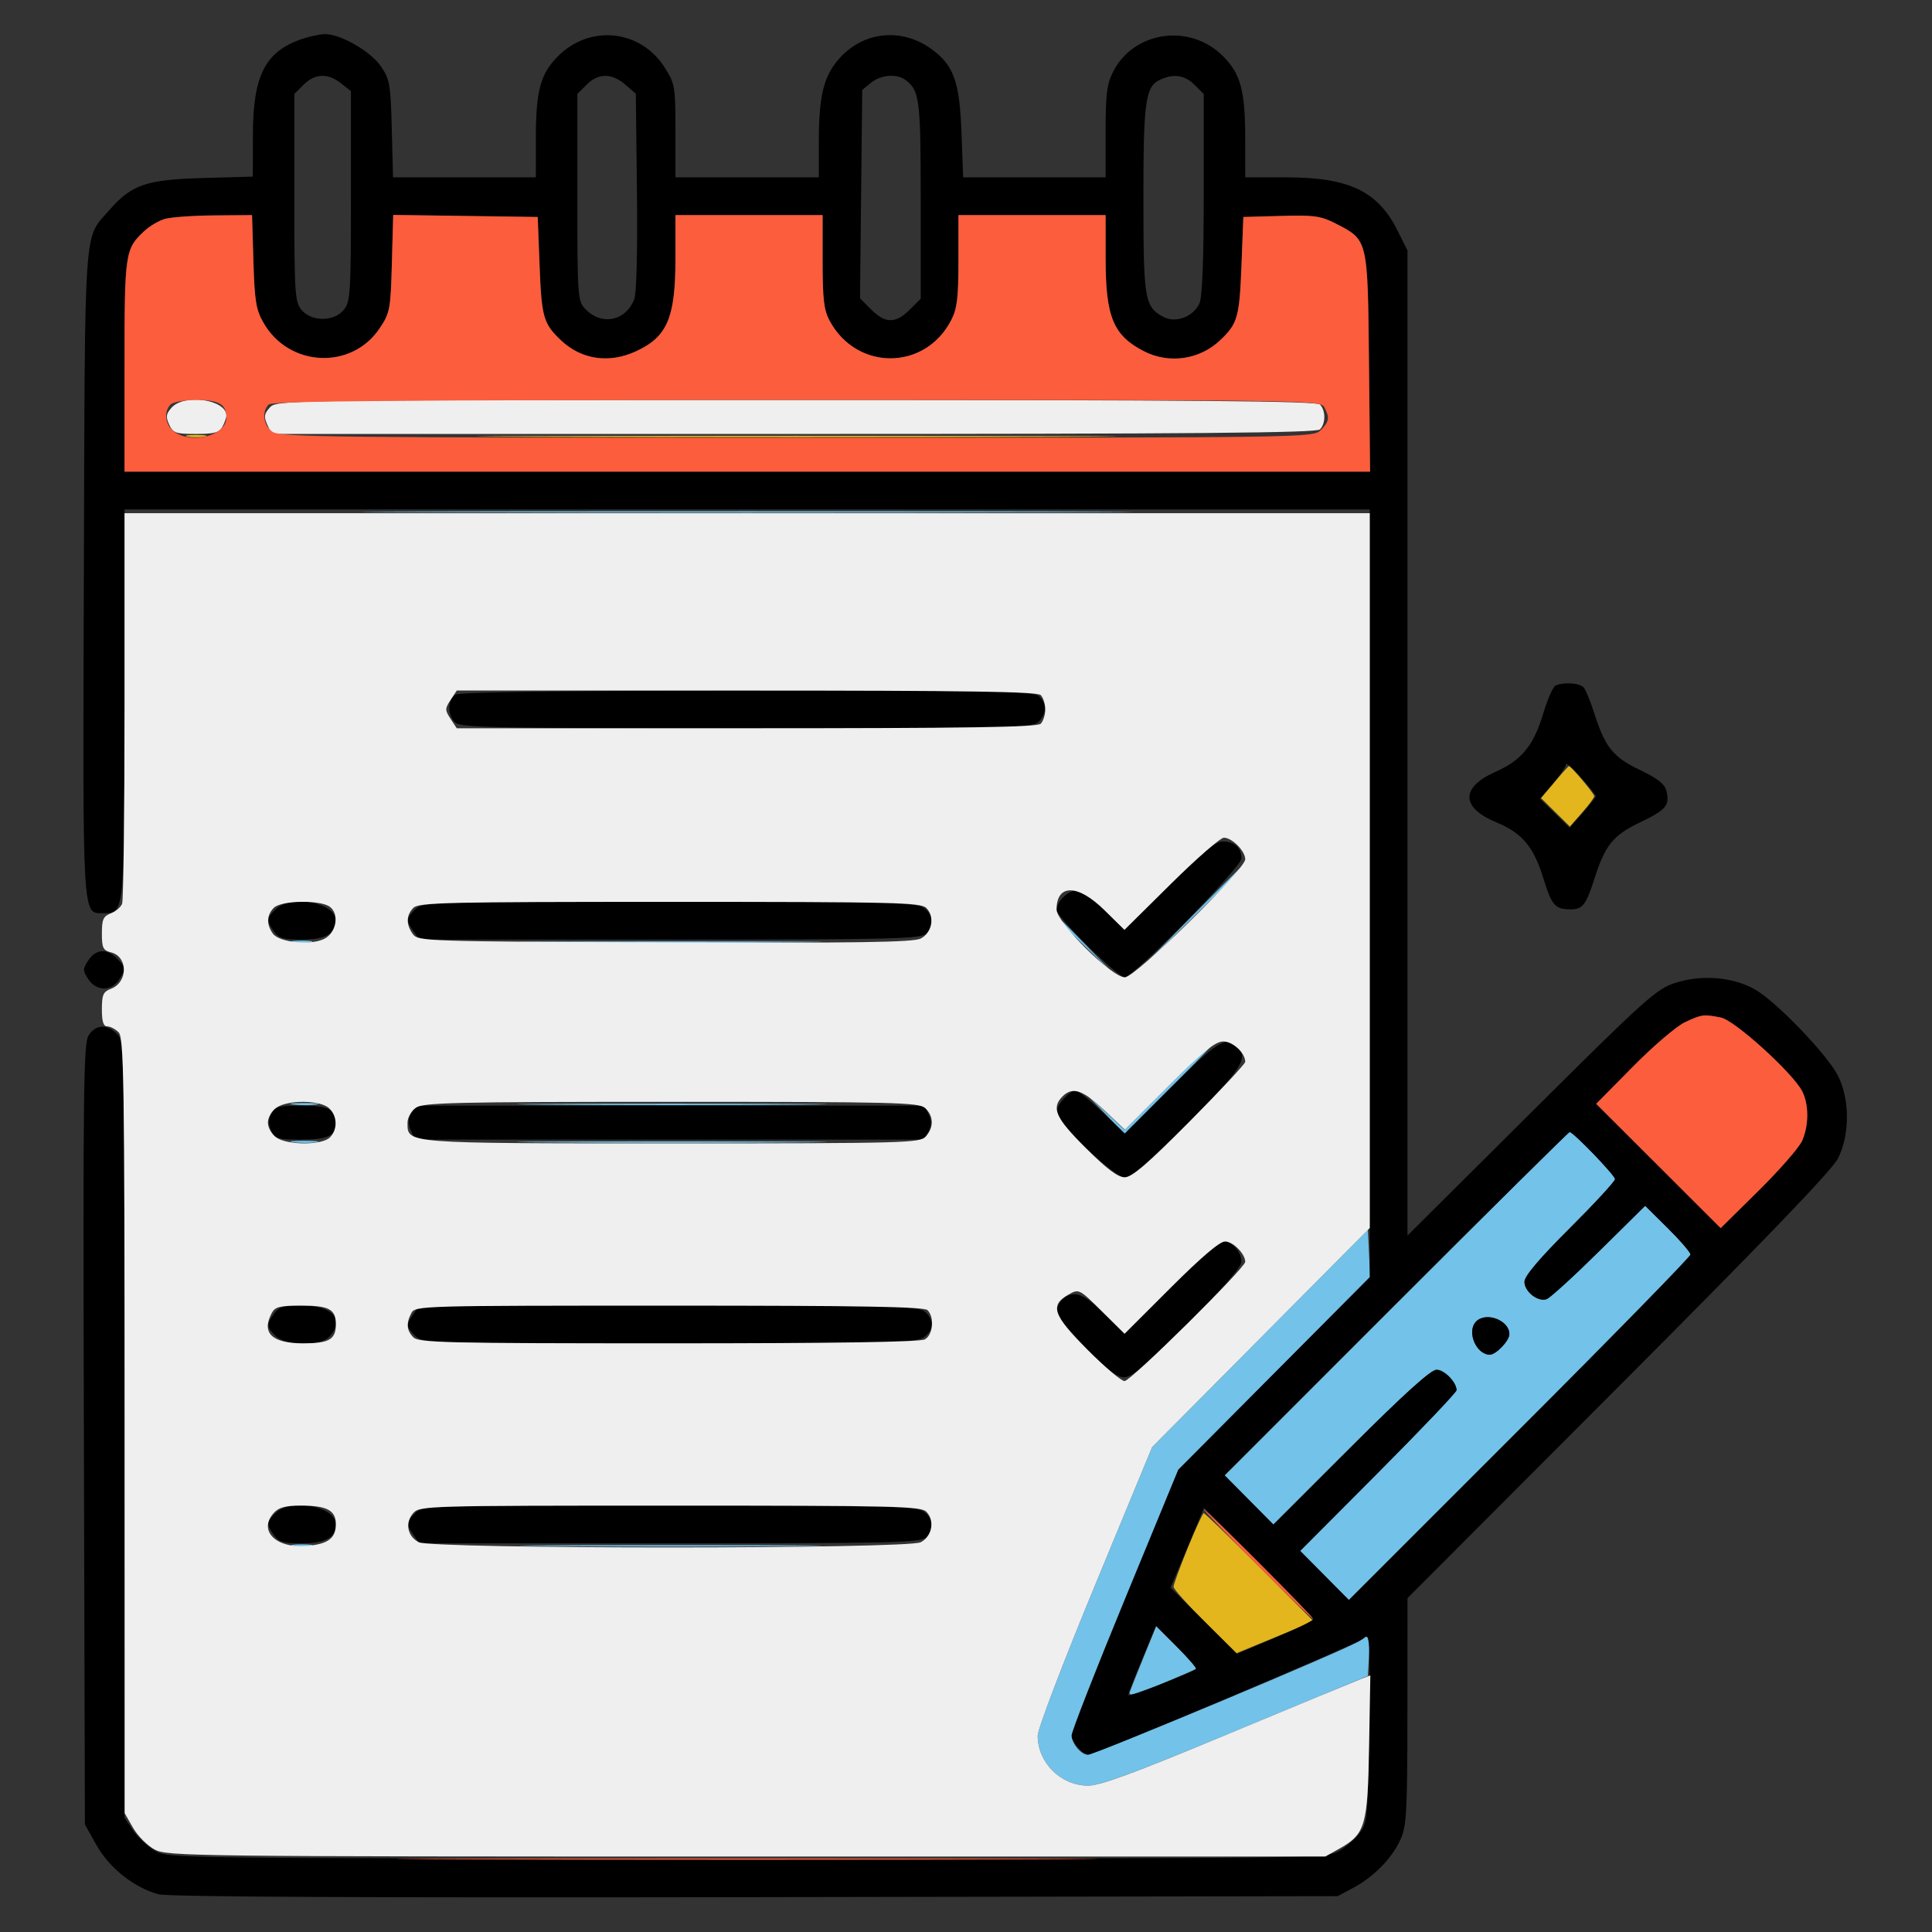 <svg xmlns="http://www.w3.org/2000/svg" width="512" height="512" viewBox="0 0 512 512" version="1.1"><rect x="0" y="0" width="512" height="512" fill="#333333" stroke="none"/><path d="M 49.750 115.706 C 50.987 115.944, 53.013 115.944, 54.250 115.706 C 55.487 115.467, 54.475 115.272, 52 115.272 C 49.525 115.272, 48.513 115.467, 49.750 115.706 M 142.250 115.750 C 180.063 115.895, 241.938 115.895, 279.750 115.750 C 317.563 115.605, 286.625 115.486, 211 115.486 C 135.375 115.486, 104.438 115.605, 142.250 115.750 M 411.946 207.283 L 408.391 211.500 412.212 215.266 L 416.033 219.033 419.266 215.350 C 421.045 213.324, 422.500 211.367, 422.500 211 C 422.500 210.325, 416.298 202.972, 415.781 203.033 C 415.626 203.051, 413.900 204.963, 411.946 207.283 M 314.746 410.264 C 312.681 415.344, 310.993 419.960, 310.996 420.522 C 310.998 421.084, 314.750 425.274, 319.332 429.833 L 327.665 438.123 337.903 433.894 L 348.140 429.666 333.833 415.333 C 325.964 407.450, 319.295 401.006, 319.013 401.014 C 318.731 401.022, 316.810 405.184, 314.746 410.264" stroke="none" fill="#e3b61e" fill-rule="evenodd"/><path d="M 115.250 135.750 C 160.762 135.894, 235.237 135.894, 280.750 135.750 C 326.262 135.606, 289.025 135.488, 198 135.488 C 106.975 135.488, 69.737 135.606, 115.250 135.750 M 314.487 244.250 L 300.500 258.500 314.750 244.513 C 327.988 231.520, 329.453 230, 328.737 230 C 328.592 230, 322.179 236.412, 314.487 244.250 M 280 243.275 C 280 243.426, 283.488 246.914, 287.750 251.025 L 295.500 258.500 288.025 250.750 C 281.082 243.552, 280 242.544, 280 243.275 M 77.750 249.706 C 78.987 249.944, 81.013 249.944, 82.250 249.706 C 83.487 249.467, 82.475 249.272, 80 249.272 C 77.525 249.272, 76.513 249.467, 77.750 249.706 M 145.323 249.750 C 163.375 249.902, 192.625 249.902, 210.323 249.749 C 228.020 249.596, 213.250 249.471, 177.500 249.472 C 141.750 249.472, 127.270 249.597, 145.323 249.750 M 309.761 287.728 L 298.033 299.457 292.766 294.491 L 287.500 289.526 292.753 295.005 L 298.007 300.483 310.248 288.241 C 316.981 281.509, 322.265 276, 321.990 276 C 321.714 276, 316.212 281.278, 309.761 287.728 M 77.768 292.725 C 79.565 292.947, 82.265 292.943, 83.768 292.715 C 85.271 292.486, 83.800 292.304, 80.500 292.310 C 77.200 292.315, 75.971 292.502, 77.768 292.725 M 144.750 292.750 C 163.037 292.902, 192.962 292.902, 211.250 292.750 C 229.537 292.597, 214.575 292.472, 178 292.472 C 141.425 292.472, 126.462 292.597, 144.750 292.750 M 370.012 345.488 L 324.533 390.975 330.998 397.498 L 337.462 404.020 357.990 383.510 C 372.159 369.353, 379.194 363, 380.702 363 C 382.768 363, 386 366.305, 386 368.418 C 386 368.953, 376.676 378.754, 365.280 390.197 L 344.560 411.003 351.014 417.514 L 357.467 424.025 402.733 378.767 C 427.630 353.874, 448 333.042, 448 332.473 C 448 331.903, 445.296 328.762, 441.992 325.492 L 435.984 319.546 423.742 331.639 C 417.009 338.290, 410.764 343.983, 409.865 344.290 C 407.545 345.083, 404 342.295, 404 339.678 C 404 338.187, 407.901 333.578, 416 325.500 C 422.600 318.917, 428 313.060, 428 312.484 C 428 311.477, 416.938 300, 415.967 300 C 415.706 300, 395.026 320.469, 370.012 345.488 M 77.768 302.725 C 79.565 302.947, 82.265 302.943, 83.768 302.715 C 85.271 302.486, 83.800 302.304, 80.500 302.310 C 77.200 302.315, 75.971 302.502, 77.768 302.725 M 144.750 302.750 C 163.037 302.902, 192.962 302.902, 211.250 302.750 C 229.537 302.597, 214.575 302.472, 178 302.472 C 141.425 302.472, 126.462 302.597, 144.750 302.750 M 333.913 354.704 L 305.326 383.500 290.163 420.175 C 281.673 440.711, 275 458.225, 275 459.975 C 275 467.101, 281.070 473.155, 288.282 473.220 C 291.497 473.249, 300.820 469.797, 327.500 458.699 L 362.500 444.141 362.802 438.502 L 363.104 432.863 360.302 434.867 C 357.493 436.876, 290.204 465, 288.206 465 C 286.476 465, 284 462.008, 284 459.918 C 284 458.852, 290.357 442.571, 298.126 423.740 L 312.252 389.500 337.678 363.940 L 363.105 338.380 362.803 332.144 L 362.500 325.908 333.913 354.704 M 391.200 350.200 C 388.603 352.797, 391.161 359, 394.829 359 C 396.468 359, 400 355.292, 400 353.571 C 400 349.900, 393.854 347.546, 391.200 350.200 M 77.750 409.706 C 78.987 409.944, 81.013 409.944, 82.250 409.706 C 83.487 409.467, 82.475 409.272, 80 409.272 C 77.525 409.272, 76.513 409.467, 77.750 409.706 M 145.323 409.750 C 163.375 409.902, 192.625 409.902, 210.323 409.749 C 228.020 409.596, 213.250 409.471, 177.500 409.472 C 141.750 409.472, 127.270 409.597, 145.323 409.750 M 303.255 438.720 C 301.516 442.999, 299.800 447.285, 299.442 448.244 C 298.911 449.664, 300.431 449.305, 307.645 446.303 C 312.515 444.276, 316.704 442.463, 316.953 442.273 C 317.202 442.083, 314.934 439.455, 311.912 436.434 L 306.418 430.940 303.255 438.720" stroke="none" fill="#72c2e9" fill-rule="evenodd"/><path d="M 79.655 10.459 C 70.215 13.824, 67.053 20.132, 67.022 35.652 L 67 46.804 53.750 47.181 C 38.731 47.609, 34.921 48.909, 29.030 55.618 C 22.101 63.510, 22.529 57.459, 22.223 151.884 C 21.920 245.090, 21.741 242, 27.466 242 C 33.010 242, 33 242.098, 33 186.277 L 33 135 198 135 L 363 135 363 236.743 L 363 338.486 337.637 363.993 L 312.274 389.500 298.137 423.837 C 290.362 442.722, 284 458.965, 284 459.932 C 284 461.646, 286.913 465, 288.402 465 C 290.252 465, 359.668 435.706, 361.284 434.243 C 363.035 432.658, 363.089 433.499, 362.800 457.729 C 362.517 481.463, 362.383 483.015, 360.395 485.679 C 359.238 487.231, 356.763 489.400, 354.895 490.500 C 351.540 492.477, 349.702 492.500, 198 492.500 C 44.955 492.500, 44.490 492.494, 41.003 490.446 C 39.080 489.316, 36.493 486.887, 35.253 485.048 L 33 481.704 33 378.852 C 33 277.333, 32.974 275.974, 31 274 C 28.333 271.333, 25.391 271.473, 23.500 274.359 C 22.127 276.456, 21.985 288.228, 22.227 380.109 L 22.500 483.500 25.584 489 C 28.975 495.046, 35.572 500.269, 42.007 502.002 C 44.570 502.692, 96.682 502.944, 200.164 502.765 L 354.500 502.500 358.634 500.289 C 364.093 497.369, 368.876 492.482, 371.129 487.522 C 372.767 483.917, 372.958 480.391, 372.978 453.512 L 373 423.524 428.901 367.512 C 467.738 328.598, 485.498 310.126, 487.082 307 C 490.258 300.727, 490.240 291.205, 487.039 285 C 484.157 279.414, 470.958 265.669, 465.250 262.311 C 459.463 258.905, 450.995 258.188, 443.888 260.501 C 438.908 262.123, 436.023 264.720, 405.750 294.844 L 373 327.432 373 196.912 L 373 66.393 370.410 61.195 C 365.159 50.657, 357.535 47, 340.822 47 L 330 47 329.994 36.750 C 329.987 24.014, 328.786 19.551, 324.104 14.869 C 315.345 6.110, 300.511 8.197, 295.020 18.961 C 293.324 22.284, 293 24.855, 293 34.960 L 293 47 274.123 47 L 255.247 47 254.810 35.250 C 254.302 21.562, 252.765 17.291, 246.793 12.965 C 239.142 7.422, 229.311 8.256, 222.897 14.991 C 218.384 19.731, 217 25, 217 37.443 L 217 47 198 47 L 179 47 179 34.696 C 179 22.871, 178.888 22.216, 176.135 17.874 C 169.769 7.836, 156.356 6.408, 147.896 14.869 C 143.214 19.551, 142.013 24.014, 142.006 36.750 L 142 47 123.079 47 L 104.159 47 103.829 34.172 C 103.528 22.431, 103.288 21.032, 101 17.655 C 98.267 13.622, 90.197 8.973, 86.054 9.044 C 84.649 9.068, 81.770 9.705, 79.655 10.459 M 80.455 22.455 L 78 24.909 78 52.344 C 78 77.659, 78.145 79.957, 79.871 82.089 C 82.471 85.300, 88.529 85.300, 91.129 82.089 C 92.857 79.955, 93 77.650, 93 51.962 L 93 24.145 90.365 22.073 C 86.870 19.323, 83.454 19.455, 80.455 22.455 M 155.455 22.455 L 153 24.909 153 52.266 C 153 78.365, 153.093 79.723, 155.028 81.799 C 159.324 86.411, 165.855 85.141, 168.091 79.261 C 168.696 77.670, 168.975 66.367, 168.796 50.725 L 168.500 24.824 165.694 22.412 C 162.111 19.332, 158.563 19.346, 155.455 22.455 M 230.861 21.910 L 228.500 23.821 228.205 51.442 L 227.909 79.063 230.878 82.032 C 234.620 85.773, 237.368 85.786, 241.077 82.077 L 244 79.154 244 53.011 C 244 26.461, 243.704 24.059, 240.087 21.282 C 237.722 19.466, 233.529 19.752, 230.861 21.910 M 307.303 21.197 C 303.544 23.013, 302.999 27.041, 303.015 52.899 C 303.031 79.301, 303.346 81.214, 308.127 83.898 C 311.446 85.761, 316.202 84.046, 317.870 80.385 C 318.619 78.742, 319 68.972, 319 51.407 L 319 24.909 316.545 22.455 C 313.949 19.858, 310.925 19.447, 307.303 21.197 M 43.619 58.034 C 42.035 58.509, 39.630 59.933, 38.274 61.198 C 33.131 66.002, 33 66.893, 33 96.950 L 33 125 198.043 125 L 363.087 125 362.793 96.071 C 362.460 63.211, 362.564 63.643, 353.941 59.224 C 350.049 57.229, 348.264 56.982, 339.500 57.224 L 329.500 57.500 328.996 70.500 C 328.468 84.090, 327.980 85.787, 323.336 90.186 C 317.916 95.320, 309.843 96.492, 303.210 93.106 C 295.039 88.936, 293 84.028, 293 68.532 L 293 57 273.500 57 L 254 57 254 69.040 C 254 78.881, 253.654 81.757, 252.106 84.790 C 245.232 98.258, 227.032 98.371, 219.855 84.991 C 218.337 82.160, 218 79.303, 218 69.266 L 218 57 198.500 57 L 179 57 179 68.532 C 179 84.236, 176.842 89.288, 168.500 93.119 C 161.389 96.385, 154.064 95.302, 148.664 90.186 C 144.011 85.779, 143.522 84.080, 143 70.500 L 142.500 57.500 123.351 57.229 L 104.202 56.958 103.851 69.804 C 103.520 81.935, 103.343 82.887, 100.677 86.913 C 93.260 98.118, 76.574 97.363, 69.814 85.517 C 67.844 82.065, 67.470 79.778, 67.158 69.250 L 66.794 57 56.647 57.086 C 51.066 57.133, 45.204 57.560, 43.619 58.034 M 412.269 181.656 C 411.593 181.930, 410.117 185.251, 408.989 189.036 C 406.464 197.514, 403.245 201.475, 396.426 204.490 C 387.017 208.651, 387.079 214.007, 396.582 217.945 C 403.401 220.772, 406.414 224.364, 409.007 232.757 C 411.230 239.955, 412.101 240.961, 416.128 240.985 C 419.405 241.004, 420.291 239.891, 422.491 233 C 425.380 223.948, 427.470 221.355, 434.633 217.936 C 441.560 214.631, 442.571 213.412, 441.601 209.545 C 441.152 207.759, 439.246 206.265, 434.564 204.030 C 427.475 200.647, 425.373 198.030, 422.491 189 C 421.525 185.975, 420.290 182.938, 419.745 182.250 C 418.767 181.016, 414.659 180.689, 412.269 181.656 M 120.750 184.080 C 118.574 185.347, 118.477 189.335, 120.571 191.429 C 121.972 192.829, 130.365 193, 197.916 193 C 270.055 193, 273.769 192.912, 275.345 191.171 C 277.423 188.875, 277.452 186.595, 275.429 184.571 C 274.027 183.170, 265.670 183.003, 198.179 183.030 C 148.638 183.050, 121.896 183.413, 120.750 184.080 M 415.003 202.570 C 415.001 203.159, 413.448 205.453, 411.552 207.668 L 408.104 211.696 412.035 215.534 L 415.966 219.373 419.441 215.436 C 421.353 213.271, 422.916 211.275, 422.916 211 C 422.915 210.725, 421.135 208.475, 418.960 206 C 416.785 203.525, 415.004 201.982, 415.003 202.570 M 309.796 234.693 L 298.102 246.387 292.611 241.193 C 289.591 238.337, 286.263 236, 285.215 236 C 283.009 236, 280 238.973, 280 241.151 C 280 242.962, 296.222 259, 298.053 259 C 300.317 259, 329 229.799, 329 227.493 C 329 224.682, 327.145 223, 324.045 223 C 322.117 223, 318.619 225.870, 309.796 234.693 M 73 241 C 70.592 243.408, 70.553 243.917, 72.557 246.777 C 73.865 248.645, 75.051 249, 79.985 249 C 86.237 249, 89 247.463, 89 243.985 C 89 239.190, 77.041 236.959, 73 241 M 110 241 C 107.592 243.408, 107.553 243.917, 109.557 246.777 L 111.113 249 177.485 249 C 236.490 249, 244.032 248.826, 245.429 247.429 C 247.647 245.210, 247.379 242.379, 244.777 240.557 C 242.821 239.186, 234.740 239, 177.277 239 C 113.333 239, 111.959 239.041, 110 241 M 23.408 254.500 C 21.891 256.816, 21.891 257.184, 23.408 259.500 C 25.474 262.652, 29.336 262.786, 31.443 259.777 C 33.447 256.917, 33.408 256.408, 31 254 C 28.292 251.292, 25.384 251.484, 23.408 254.500 M 446.500 270.914 C 444.300 271.943, 438.114 277.227, 432.753 282.657 L 423.007 292.529 439.500 309 L 455.993 325.470 466.101 315.485 C 471.661 309.993, 476.838 304.052, 477.605 302.282 C 479.392 298.159, 479.386 292.648, 477.591 289.175 C 475.078 284.316, 459.722 270.394, 456.069 269.664 C 451.466 268.743, 451.018 268.802, 446.500 270.914 M 310.292 288.197 L 298.095 300.395 292.122 294.697 C 288.836 291.564, 285.665 289, 285.074 289 C 283.403 289, 280 292.810, 280 294.682 C 280 297.385, 295.215 312, 298.030 312 C 299.777 312, 304.286 308.137, 314.712 297.712 C 329.214 283.209, 331.004 280.404, 327.800 277.200 C 325.051 274.451, 322.328 276.162, 310.292 288.197 M 71.932 295.126 C 71.106 296.670, 71.091 297.904, 71.876 299.626 C 72.860 301.787, 73.570 302, 79.779 302 C 86.997 302, 89 301.023, 89 297.500 C 89 293.984, 86.996 293, 79.835 293 C 73.960 293, 72.921 293.280, 71.932 295.126 M 108.932 295.126 C 108.106 296.670, 108.091 297.904, 108.876 299.626 L 109.957 302 177.443 302 L 244.930 302 246.068 299.874 C 246.894 298.330, 246.909 297.096, 246.124 295.374 L 245.043 293 177.557 293 L 110.070 293 108.932 295.126 M 370.012 345.488 L 324.533 390.975 330.998 397.498 L 337.462 404.020 357.990 383.510 C 372.159 369.353, 379.194 363, 380.702 363 C 382.768 363, 386 366.305, 386 368.418 C 386 368.953, 376.676 378.754, 365.280 390.197 L 344.560 411.003 351.014 417.514 L 357.467 424.025 402.733 378.767 C 427.630 353.874, 448 333.042, 448 332.473 C 448 331.903, 445.296 328.762, 441.992 325.492 L 435.984 319.546 423.742 331.639 C 417.009 338.290, 410.764 343.983, 409.865 344.290 C 407.545 345.083, 404 342.295, 404 339.678 C 404 338.187, 407.901 333.578, 416 325.500 C 422.600 318.917, 428 313.060, 428 312.484 C 428 311.477, 416.938 300, 415.967 300 C 415.706 300, 395.026 320.469, 370.012 345.488 M 310.331 341.207 L 297.983 353.415 292.710 348.207 C 288.991 344.535, 286.646 343, 284.754 343 C 282.180 343, 280 345.315, 280 348.049 C 280 348.698, 283.453 352.778, 287.673 357.115 C 293.358 362.956, 296.018 365, 297.936 365 C 299.936 365, 303.770 361.750, 314.763 350.737 C 324.307 341.176, 329 335.761, 329 334.309 C 329 331.768, 326.533 329, 324.268 329 C 323.394 329, 317.122 334.493, 310.331 341.207 M 72.557 348.223 C 70.553 351.083, 70.592 351.592, 73 354 C 75.729 356.729, 84.930 356.839, 87.345 354.171 C 91.445 349.641, 88.166 346, 79.985 346 C 75.051 346, 73.865 346.355, 72.557 348.223 M 109.557 348.223 C 107.553 351.083, 107.592 351.592, 110 354 C 111.959 355.959, 113.333 356, 177.277 356 C 234.740 356, 242.821 355.814, 244.777 354.443 C 247.476 352.553, 247.631 349.881, 245.171 347.655 C 243.508 346.150, 237.345 346, 177.228 346 L 111.113 346 109.557 348.223 M 391.200 350.200 C 388.603 352.797, 391.161 359, 394.829 359 C 396.468 359, 400 355.292, 400 353.571 C 400 349.900, 393.854 347.546, 391.200 350.200 M 73 401 C 70.592 403.408, 70.553 403.917, 72.557 406.777 C 73.865 408.645, 75.051 409, 79.985 409 C 86.237 409, 89 407.463, 89 403.985 C 89 399.190, 77.041 396.959, 73 401 M 110 401 C 107.592 403.408, 107.553 403.917, 109.557 406.777 L 111.113 409 177.485 409 C 236.490 409, 244.032 408.826, 245.429 407.429 C 247.647 405.210, 247.379 402.379, 244.777 400.557 C 242.821 399.186, 234.740 399, 177.277 399 C 113.333 399, 111.959 399.041, 110 401 M 317.433 403.547 C 316.534 405.721, 314.539 410.479, 312.999 414.120 L 310.200 420.740 319.016 429.516 L 327.832 438.291 337.916 434.036 C 343.462 431.695, 348 429.486, 348 429.127 C 348 428.768, 341.490 421.976, 333.534 414.034 L 319.068 399.594 317.433 403.547 M 302.671 439.719 C 300.652 444.590, 299 448.877, 299 449.246 C 299 449.818, 315.666 443.374, 316.953 442.304 C 317.202 442.097, 314.916 439.438, 311.874 436.395 L 306.342 430.863 302.671 439.719" stroke="none" fill="#000000" fill-rule="evenodd"/><path d="M 45.496 108.004 C 43.998 109.660, 43.880 110.442, 44.820 112.504 C 45.848 114.761, 46.531 115, 51.943 115 C 56.838 115, 58.118 114.647, 58.965 113.066 C 59.534 112.002, 60 110.684, 60 110.137 C 60 105.898, 48.882 104.263, 45.496 108.004 M 71.496 108.004 C 69.998 109.660, 69.880 110.442, 70.820 112.504 L 71.957 115 210.279 115 C 316.529 115, 348.878 114.722, 349.800 113.800 C 351.343 112.257, 351.343 108.743, 349.800 107.200 C 348.878 106.278, 316.679 106, 210.955 106 C 74.487 106, 73.294 106.017, 71.496 108.004 M 33 186.918 C 33 214.923, 32.714 238.583, 32.364 239.495 C 32.014 240.407, 30.664 241.558, 29.364 242.052 C 27.371 242.809, 27 243.644, 27 247.367 C 27 251.211, 27.315 251.862, 29.433 252.394 C 33.962 253.530, 33.948 260.309, 29.414 262.033 C 27.353 262.816, 27 263.612, 27 267.475 C 27 270.730, 27.401 272, 28.429 272 C 29.214 272, 30.564 272.707, 31.429 273.571 C 32.837 274.979, 33.002 285.825, 33.016 377.821 L 33.033 480.500 35.266 484.396 C 36.495 486.539, 39.068 489.126, 40.984 490.146 C 44.334 491.928, 50.411 492, 197.848 492 L 351.228 492 354.954 489.906 C 361.840 486.035, 362.458 483.905, 362.828 462.745 L 363.156 443.990 360.828 444.881 C 359.548 445.370, 343.650 451.956, 325.500 459.516 C 300.400 469.970, 291.490 473.251, 288.282 473.221 C 281.070 473.154, 275 467.100, 275 459.975 C 275 458.225, 281.673 440.710, 290.163 420.175 L 305.325 383.500 334.163 354.463 L 363 325.425 363 230.713 L 363 136 198 136 L 33 136 33 186.918 M 119.408 185.500 C 117.891 187.816, 117.891 188.184, 119.408 190.500 L 121.046 193 197.823 193 C 256.205 193, 274.888 192.712, 275.800 191.800 C 276.460 191.140, 277 189.430, 277 188 C 277 186.570, 276.460 184.860, 275.800 184.200 C 274.888 183.288, 256.205 183, 197.823 183 L 121.046 183 119.408 185.500 M 310.331 234.207 L 297.983 246.415 292.710 241.207 C 285.684 234.269, 280 234.188, 280 241.027 C 280 244.495, 294.605 259, 298.098 259 C 300.888 259, 330 230.449, 330 227.713 C 330 225.526, 326.506 222, 324.339 222 C 323.426 222, 317.122 227.493, 310.331 234.207 M 72.571 240.571 C 70.649 242.494, 70.561 245.018, 72.332 247.440 C 74.047 249.785, 82.505 250.608, 86 248.769 C 89.168 247.102, 89.977 242.188, 87.395 240.299 C 84.826 238.421, 74.533 238.610, 72.571 240.571 M 109.571 240.571 C 107.620 242.522, 107.566 245.024, 109.419 247.559 C 110.795 249.442, 112.803 249.507, 176.169 249.747 C 227.400 249.940, 242.040 249.720, 244 248.724 C 247.017 247.191, 247.795 242.938, 245.483 240.626 C 244.015 239.157, 237.431 239, 177.500 239 C 118.509 239, 110.968 239.174, 109.571 240.571 M 309.796 287.693 L 298.102 299.387 292.611 294.193 C 286.895 288.788, 284.230 287.913, 281.571 290.571 C 278.532 293.611, 279.748 296.296, 287.772 304.273 C 293.342 309.810, 296.259 312, 298.065 312 C 299.985 312, 304.092 308.466, 315.293 297.175 C 323.382 289.021, 330 281.921, 330 281.397 C 330 279.043, 326.724 276, 324.188 276 C 322.077 276, 318.943 278.546, 309.796 287.693 M 73.223 293.557 C 71.982 294.426, 71 296.167, 71 297.500 C 71 298.833, 71.982 300.574, 73.223 301.443 C 76.208 303.534, 85.332 303.525, 87.429 301.429 C 89.536 299.321, 89.416 295.686, 87.171 293.655 C 84.790 291.500, 76.244 291.440, 73.223 293.557 M 110.223 293.557 C 108.982 294.426, 108 296.167, 108 297.500 C 108 303.107, 106.633 303, 178.068 303 C 240.372 303, 243.774 302.908, 245.345 301.171 C 247.516 298.772, 247.445 295.713, 245.171 293.655 C 243.509 292.150, 237.391 292, 177.894 292 C 120.276 292, 112.179 292.186, 110.223 293.557 M 310.258 341.232 L 298.026 353.463 291.990 347.490 C 286.026 341.588, 285.920 341.535, 283.226 343.041 C 278.143 345.885, 279.011 348.464, 288.140 357.641 C 292.714 362.238, 297.160 366, 298.020 366 C 299.673 366, 330 336.033, 330 334.400 C 330 332.297, 326.757 329, 324.688 329 C 323.210 329, 318.482 333.008, 310.258 341.232 M 72.035 347.934 C 69.194 353.242, 72.044 356, 80.371 356 C 87.212 356, 89 354.964, 89 351 C 89 346.963, 87.235 346, 79.835 346 C 74.170 346, 72.902 346.315, 72.035 347.934 M 109.035 347.934 C 107.583 350.647, 107.745 352.602, 109.571 354.429 C 110.968 355.825, 118.476 356, 177.137 356 C 220.716 356, 243.788 355.648, 245.066 354.965 C 247.258 353.792, 247.701 349.101, 245.800 347.200 C 244.890 346.290, 228.319 346, 177.335 346 C 111.856 346, 110.043 346.051, 109.035 347.934 M 72.575 400.918 C 68.350 405.585, 73.063 410.370, 81.217 409.692 C 86.928 409.217, 89 407.679, 89 403.913 C 89 400.253, 86.633 399, 79.721 399 C 75.658 399, 73.878 399.478, 72.575 400.918 M 109.575 400.918 C 107.252 403.484, 107.925 407.160, 111 408.710 C 114.631 410.540, 240.364 410.542, 244 408.712 C 247.017 407.193, 247.797 402.940, 245.483 400.626 C 244.015 399.157, 237.438 399, 177.584 399 C 113.530 399, 111.252 399.064, 109.575 400.918" stroke="none" fill="#efefef" fill-rule="evenodd"/><path d="M 43.619 58.034 C 42.035 58.509, 39.630 59.933, 38.274 61.198 C 33.131 66.002, 33 66.893, 33 96.950 L 33 125 198.043 125 L 363.087 125 362.793 96.071 C 362.460 63.211, 362.564 63.643, 353.941 59.224 C 350.049 57.229, 348.264 56.982, 339.500 57.224 L 329.500 57.500 328.996 70.500 C 328.468 84.090, 327.980 85.787, 323.336 90.186 C 317.916 95.320, 309.843 96.492, 303.210 93.106 C 295.039 88.936, 293 84.028, 293 68.532 L 293 57 273.500 57 L 254 57 254 69.040 C 254 78.881, 253.654 81.757, 252.106 84.790 C 245.232 98.258, 227.032 98.371, 219.855 84.991 C 218.337 82.160, 218 79.303, 218 69.266 L 218 57 198.500 57 L 179 57 179 68.532 C 179 84.236, 176.842 89.288, 168.500 93.119 C 161.389 96.385, 154.064 95.302, 148.664 90.186 C 144.011 85.779, 143.522 84.080, 143 70.500 L 142.500 57.500 123.351 57.229 L 104.202 56.958 103.851 69.804 C 103.520 81.935, 103.343 82.887, 100.677 86.913 C 93.260 98.118, 76.574 97.363, 69.814 85.517 C 67.844 82.065, 67.470 79.778, 67.158 69.250 L 66.794 57 56.647 57.086 C 51.066 57.133, 45.204 57.560, 43.619 58.034 M 45.200 107.200 C 43.291 109.109, 43.805 112.750, 46.223 114.443 C 51.046 117.822, 60 115.352, 60 110.643 C 60 107.133, 58.049 106, 52 106 C 48.920 106, 45.860 106.540, 45.200 107.200 M 71.200 107.200 C 69.291 109.109, 69.805 112.750, 72.223 114.443 C 74.208 115.834, 89.047 116, 211.223 116 C 346.667 116, 348.019 115.981, 350 114 C 352.269 111.731, 352.435 110.682, 350.965 107.934 C 349.949 106.036, 347.334 106, 211.165 106 C 104.570 106, 72.122 106.278, 71.200 107.200 M 446.500 270.914 C 444.300 271.943, 438.114 277.227, 432.753 282.657 L 423.007 292.529 439.500 309 L 455.993 325.470 466.101 315.485 C 471.661 309.993, 476.838 304.052, 477.605 302.282 C 479.392 298.159, 479.386 292.648, 477.591 289.175 C 475.078 284.316, 459.722 270.394, 456.069 269.664 C 451.466 268.743, 451.018 268.802, 446.500 270.914 M 333 414.500 C 340.961 422.475, 347.699 429, 347.974 429 C 348.249 429, 341.961 422.475, 334 414.500 C 326.039 406.525, 319.301 400, 319.026 400 C 318.751 400, 325.039 406.525, 333 414.500 M 122.750 492.750 C 164.137 492.894, 231.862 492.894, 273.250 492.750 C 314.637 492.605, 280.775 492.487, 198 492.487 C 115.225 492.487, 81.362 492.605, 122.750 492.750" stroke="none" fill="#fc5d3d" fill-rule="evenodd"/></svg>